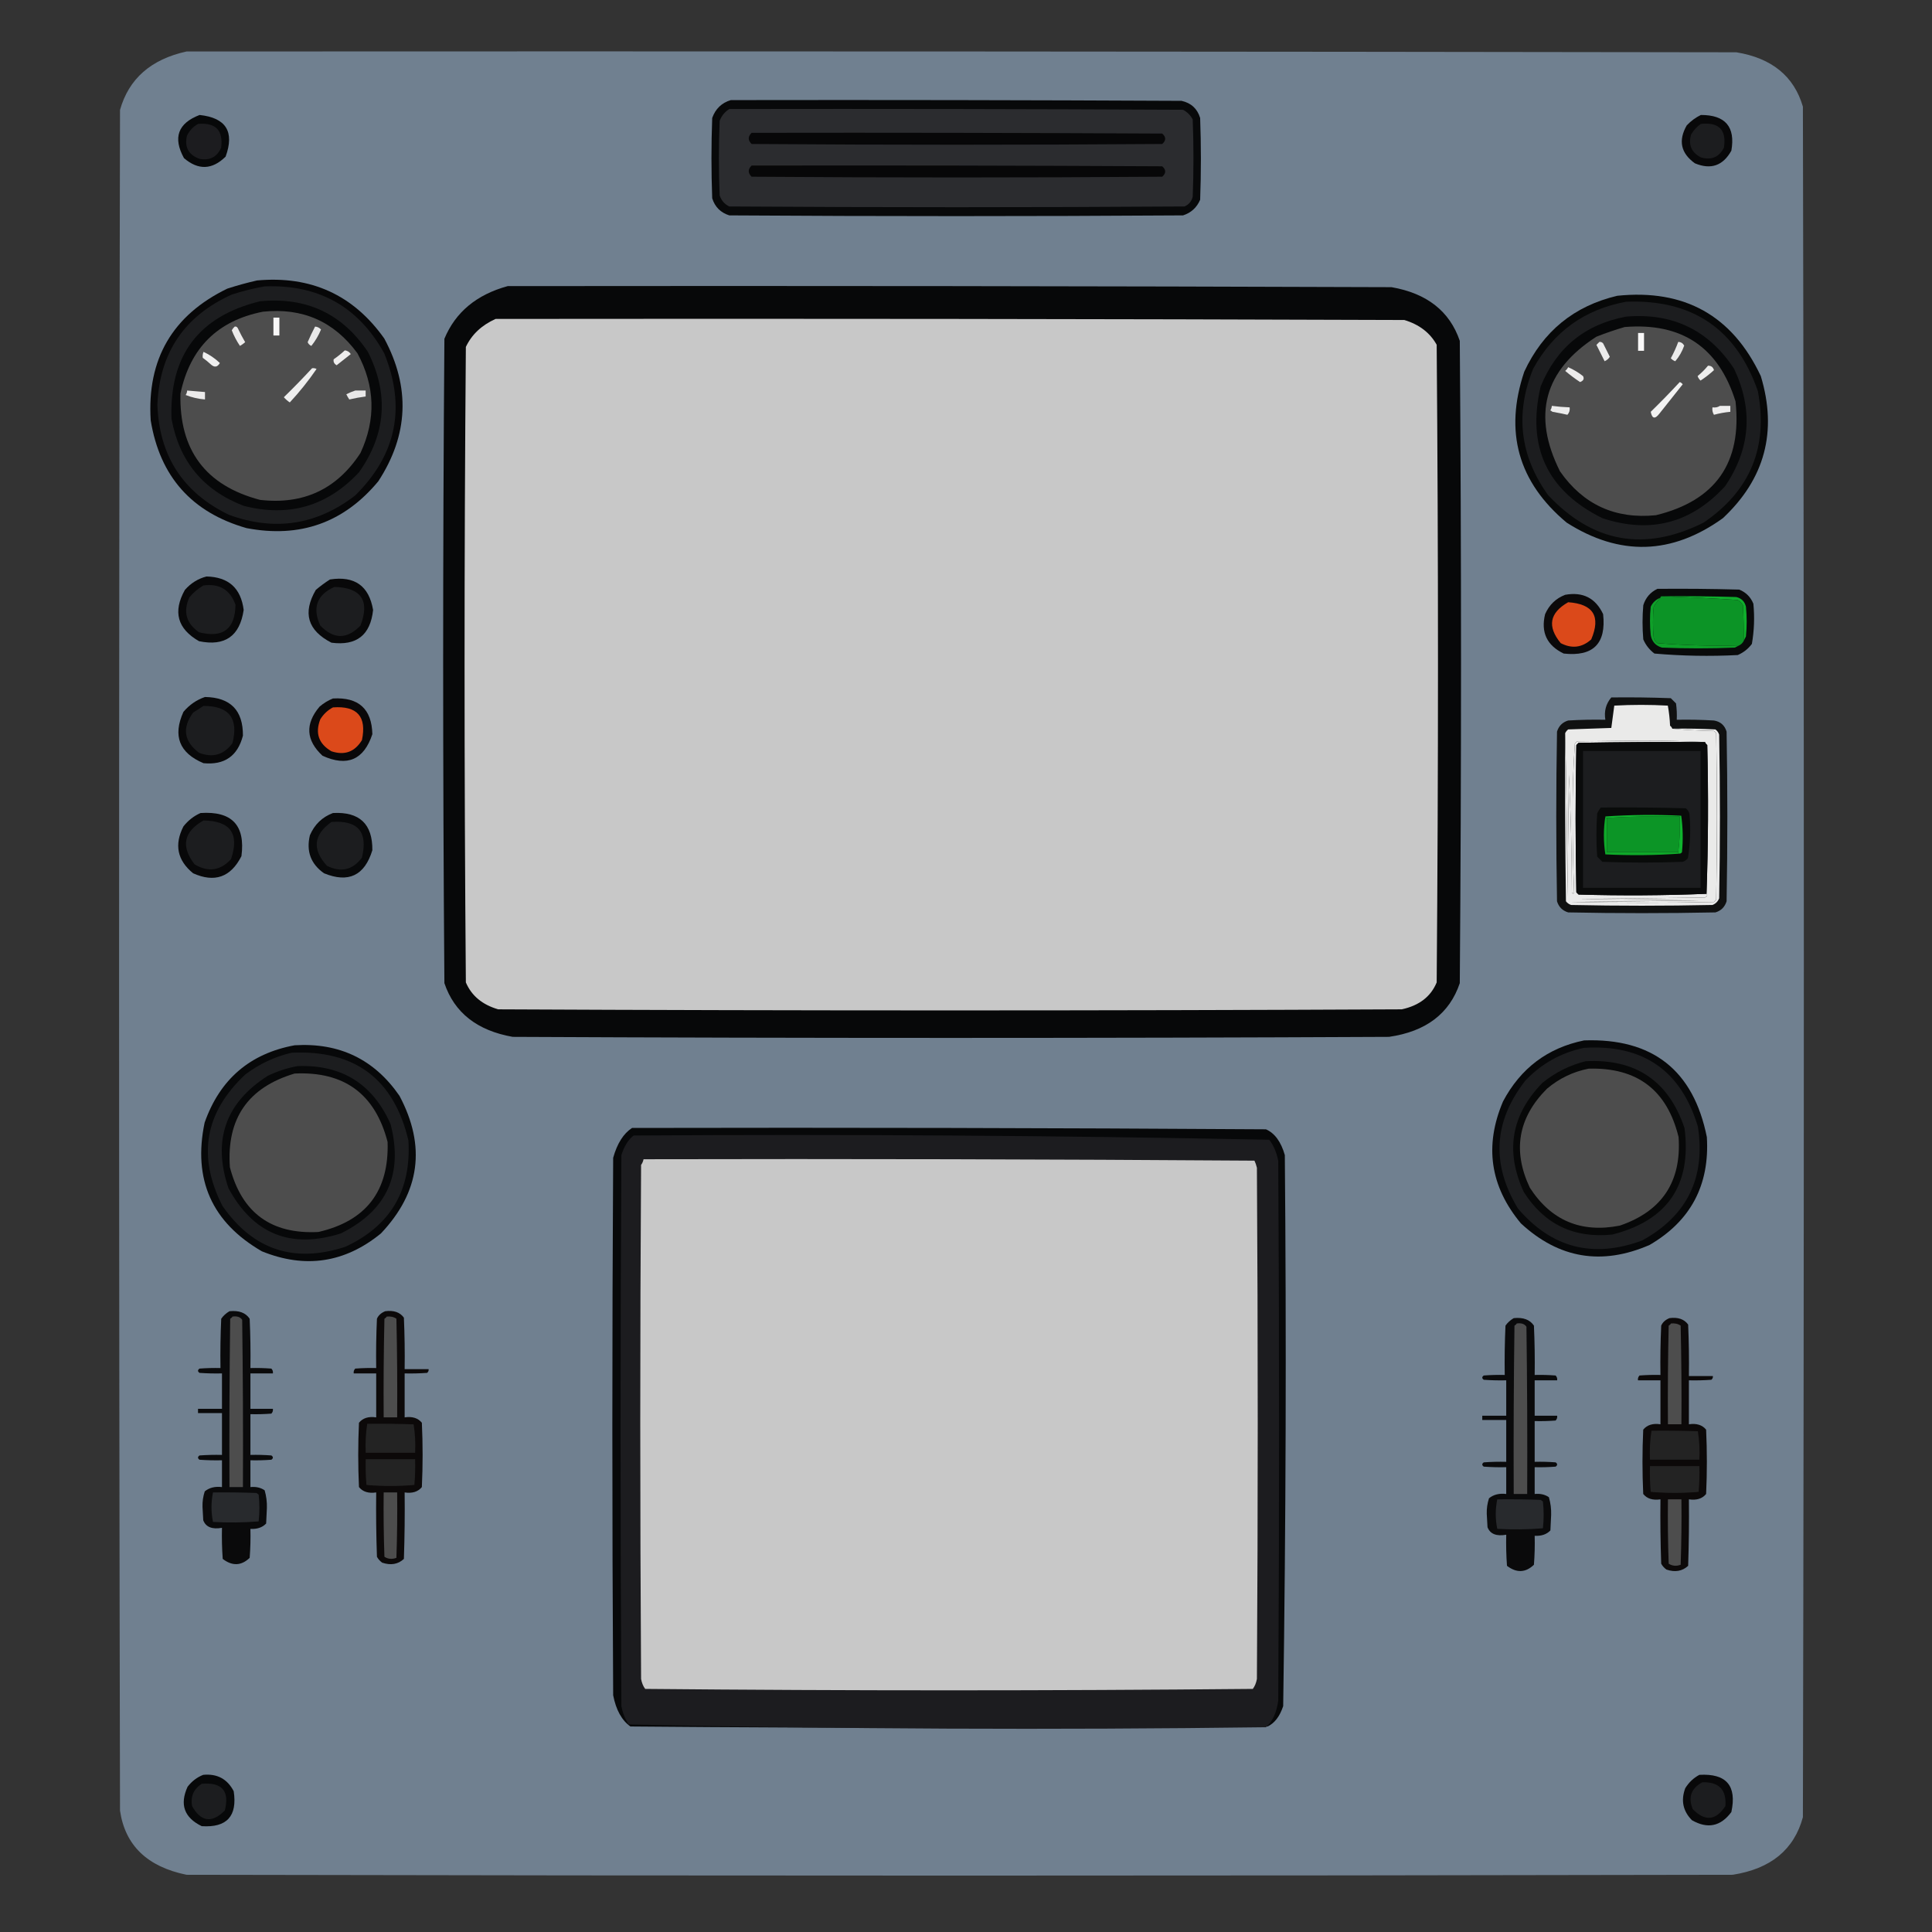<?xml version="1.0" encoding="UTF-8" standalone="no"?>
<!-- Created with Inkscape (http://www.inkscape.org/) -->

<svg
   width="200mm"
   height="200mm"
   viewBox="0 0 200 200"
   version="1.1"
   id="svg1"
   xml:space="preserve"
   inkscape:version="1.3 (0e150ed6c4, 2023-07-21)"
   sodipodi:docname="control_panel.svg"
   inkscape:export-filename="control_panel.png"
   inkscape:export-xdpi="96"
   inkscape:export-ydpi="96"
   xmlns:inkscape="http://www.inkscape.org/namespaces/inkscape"
   xmlns:sodipodi="http://sodipodi.sourceforge.net/DTD/sodipodi-0.dtd"
   xmlns="http://www.w3.org/2000/svg"
   xmlns:svg="http://www.w3.org/2000/svg"><rect x="0" y="0" width="200" height="200" fill="#333333" stroke="none"/><sodipodi:namedview
     id="namedview1"
     pagecolor="#ffffff"
     bordercolor="#000000"
     borderopacity="0.25"
     inkscape:showpageshadow="2"
     inkscape:pageopacity="0.0"
     inkscape:pagecheckerboard="0"
     inkscape:deskcolor="#d1d1d1"
     inkscape:document-units="mm"
     inkscape:zoom="0.7646054"
     inkscape:cx="502.87377"
     inkscape:cy="432.2491"
     inkscape:window-width="1920"
     inkscape:window-height="1094"
     inkscape:window-x="-11"
     inkscape:window-y="-11"
     inkscape:window-maximized="1"
     inkscape:current-layer="layer1"
     inkscape:export-bgcolor="#00000000" /><defs
     id="defs1" /><g
     inkscape:groupmode="layer"
     id="layer2"
     inkscape:label="background" /><g
     inkscape:label="Layer 1"
     inkscape:groupmode="layer"
     id="layer1"><g
       id="g3"
       transform="matrix(0.194,0,0,0.168,0.396,-17.099)"
       style="clip-rule:evenodd;fill:#708090;fill-opacity:1;fill-rule:evenodd;stroke-width:1.465;image-rendering:optimizeQuality;shape-rendering:geometricPrecision;text-rendering:geometricPrecision"><path
         style="opacity:1;fill:#708090;fill-opacity:1;stroke-width:1.465"
         fill="#2e2f33"
         d="m 97.5,133.5 c 275.667,-0.167 551.334,0 827,0.5 18.93,3.596 30.764,14.762 35.5,33.5 0.667,351.333 0.667,702.667 0,1054 -4.699,20.03 -17.199,31.86 -37.5,35.5 -275,0.67 -550,0.67 -825,0 -20.944,-4.95 -32.777,-18.11 -35.5,-39.5 -0.667,-349.333 -0.667,-698.667 0,-1048 4.681,-19.181 16.515,-31.181 35.5,-36 z"
         id="path3" /></g><g
       id="g4"
       transform="matrix(0.154,0,0,0.154,41.985,-6.11)"
       style="clip-rule:evenodd;fill-rule:evenodd;stroke-width:1.72;image-rendering:optimizeQuality;shape-rendering:geometricPrecision;text-rendering:geometricPrecision"><path
         style="opacity:1;stroke-width:1.72"
         fill="#0b090a"
         d="m 779.5,439.5 c 11.919,-2.125 20.419,2.208 25.5,13 2.167,19.833 -6.667,28.667 -26.5,26.5 -11.309,-5.451 -15.475,-14.284 -12.5,-26.5 2.773,-6.272 7.273,-10.606 13.5,-13 z"
         id="path4" /></g><g
       id="g5"
       transform="matrix(0.154,0,0,0.154,-0.878,-7.697)"
       style="clip-rule:evenodd;fill-rule:evenodd;stroke-width:1.72;image-rendering:optimizeQuality;shape-rendering:geometricPrecision;text-rendering:geometricPrecision"><path
         style="opacity:1;stroke-width:1.72"
         fill="#080809"
         d="m 144.5,437.5 c 14.822,0.323 23.155,7.823 25,22.5 -2.6,17.603 -12.6,24.603 -30,21 -14.558,-8.344 -17.725,-19.844 -9.5,-34.5 4.015,-4.554 8.848,-7.554 14.5,-9 z"
         id="path5" /></g><g
       id="g6"
       transform="matrix(0.154,0,0,0.154,41.985,-6.11)"
       style="clip-rule:evenodd;fill-rule:evenodd;stroke-width:1.72;image-rendering:optimizeQuality;shape-rendering:geometricPrecision;text-rendering:geometricPrecision"><path
         style="opacity:1;stroke-width:1.72"
         fill="#db491a"
         d="m 781.5,444.5 c 16.917,1.179 22.084,9.512 15.5,25 -6.204,5.546 -13.038,6.38 -20.5,2.5 -9.209,-11.172 -7.542,-20.339 5,-27.5 z"
         id="path6" /></g><g
       id="g7"
       transform="matrix(0.154,0,0,0.154,-0.878,-7.697)"
       style="clip-rule:evenodd;fill-rule:evenodd;stroke-width:1.72;image-rendering:optimizeQuality;shape-rendering:geometricPrecision;text-rendering:geometricPrecision"><path
         style="opacity:1;stroke-width:1.72"
         fill="#1c1d1f"
         d="m 142.5,443.5 c 10.767,-1.375 17.934,2.958 21.5,13 -0.252,16.394 -8.419,22.56 -24.5,18.5 -8.67,-6.012 -10.836,-13.845 -6.5,-23.5 2.772,-3.283 5.939,-5.95 9.5,-8 z"
         id="path7" /></g><g
       id="g8"
       transform="matrix(0.154,0,0,0.154,-0.878,-7.697)"
       style="clip-rule:evenodd;fill-rule:evenodd;stroke-width:1.72;image-rendering:optimizeQuality;shape-rendering:geometricPrecision;text-rendering:geometricPrecision"><path
         style="opacity:1;stroke-width:1.72"
         fill="#080809"
         d="m 227.5,439.5 c 16.571,-2.562 26.238,4.271 29,20.5 -1.79,16.898 -11.123,24.231 -28,22 -16.007,-8.204 -19.507,-20.037 -10.5,-35.5 3.068,-2.583 6.235,-4.916 9.5,-7 z"
         id="path8" /></g><g
       id="g9"
       transform="matrix(0.154,0,0,0.154,-0.878,-7.697)"
       style="clip-rule:evenodd;fill-rule:evenodd;stroke-width:1.72;image-rendering:optimizeQuality;shape-rendering:geometricPrecision;text-rendering:geometricPrecision"><path
         style="opacity:1;stroke-width:1.72"
         fill="#1c1d1f"
         d="m 230.5,444.5 c 18.105,0.562 23.939,9.229 17.5,26 -9,9.333 -18,9.333 -27,0 -5.487,-12 -2.32,-20.667 9.5,-26 z"
         id="path9" /></g><g
       id="g10"
       transform="matrix(0.154,0,0,0.154,41.985,-6.11)"
       style="clip-rule:evenodd;fill-rule:evenodd;stroke-width:1.72;image-rendering:optimizeQuality;shape-rendering:geometricPrecision;text-rendering:geometricPrecision"><path
         style="opacity:1;stroke-width:1.72"
         fill="#090a0a"
         d="m 841.5,435.5 c 18.336,-0.167 36.67,0 55,0.5 4.5,1.833 7.667,5 9.5,9.5 0.881,9.062 0.548,18.062 -1,27 -2.452,3.321 -5.618,5.821 -9.5,7.5 -18.732,0.961 -37.399,0.628 -56,-1 -3.332,-2.491 -5.832,-5.658 -7.5,-9.5 -0.667,-7.667 -0.667,-15.333 0,-23 1.599,-5.094 4.766,-8.761 9.5,-11 z"
         id="path10" /></g><g
       id="g11"
       transform="matrix(0.154,0,0,0.154,41.985,-6.11)"
       style="clip-rule:evenodd;fill-rule:evenodd;stroke-width:1.72;image-rendering:optimizeQuality;shape-rendering:geometricPrecision;text-rendering:geometricPrecision"><path
         style="opacity:1;stroke-width:1.72"
         fill="#0fa029"
         d="m 843.5,441.5 c -1.668,1.84 -3.168,3.84 -4.5,6 -0.667,7 -0.667,14 0,21 0.465,1.431 1.299,2.597 2.5,3.5 18.487,1.489 36.82,1.989 55,1.5 -0.973,0.487 -1.973,0.987 -3,1.5 -16.333,0.667 -32.667,0.667 -49,0 -4.27,-1.27 -6.77,-4.104 -7.5,-8.5 -0.667,-6.333 -0.667,-12.667 0,-19 1.406,-2.909 3.572,-4.909 6.5,-6 z"
         id="path11" /></g><g
       id="g12"
       transform="matrix(0.154,0,0,0.154,41.985,-6.11)"
       style="clip-rule:evenodd;fill-rule:evenodd;stroke-width:1.72;image-rendering:optimizeQuality;shape-rendering:geometricPrecision;text-rendering:geometricPrecision"><path
         style="opacity:1;stroke-width:1.72"
         fill="#0fae2c"
         d="m 844.5,440.5 c 16.67,-0.167 33.337,0 50,0.5 3.5,0.833 5.667,3 6.5,6.5 0.667,6.667 0.667,13.333 0,20 -0.513,1.027 -1.013,2.027 -1.5,3 0.079,-7.758 -0.088,-15.758 -0.5,-24 -0.833,-1.5 -2,-2.667 -3.5,-3.5 -17.081,-1.138 -34.081,-1.972 -51,-2.5 z"
         id="path12" /></g><g
       id="g13"
       transform="matrix(0.154,0,0,0.154,41.985,-6.11)"
       style="clip-rule:evenodd;fill-rule:evenodd;stroke-width:1.72;image-rendering:optimizeQuality;shape-rendering:geometricPrecision;text-rendering:geometricPrecision"><path
         style="opacity:1;stroke-width:1.72"
         fill="#0c9426"
         d="m 844.5,440.5 c 16.919,0.528 33.919,1.362 51,2.5 1.5,0.833 2.667,2 3.5,3.5 0.412,8.242 0.579,16.242 0.5,24 -0.667,1.333 -1.667,2.333 -3,3 -18.18,0.489 -36.513,-0.011 -55,-1.5 -1.201,-0.903 -2.035,-2.069 -2.5,-3.5 -0.667,-7 -0.667,-14 0,-21 1.332,-2.16 2.832,-4.16 4.5,-6 0,-0.667 0.333,-1 1,-1 z"
         id="path13" /></g><g
       id="g14"
       transform="matrix(0.154,0,0,0.154,41.985,-6.11)"
       style="clip-rule:evenodd;fill-rule:evenodd;stroke-width:1.72;image-rendering:optimizeQuality;shape-rendering:geometricPrecision;text-rendering:geometricPrecision"><path
         style="opacity:1;stroke-width:1.72"
         fill="#070808"
         d="m 814.5,238.5 c 45.183,-4.671 77.35,13.329 96.5,54 11.229,37.219 2.729,69.052 -25.5,95.5 -34.328,24.689 -69.328,25.689 -105,3 -32.606,-27.249 -42.106,-61.082 -28.5,-101.5 12.624,-27.129 33.457,-44.129 62.5,-51 z"
         id="path14" /></g><g
       id="g15"
       transform="matrix(0.154,0,0,0.154,41.985,-6.11)"
       style="clip-rule:evenodd;fill-rule:evenodd;stroke-width:1.72;image-rendering:optimizeQuality;shape-rendering:geometricPrecision;text-rendering:geometricPrecision"><path
         style="opacity:1;stroke-width:1.72"
         fill="#1c1d1f"
         d="m 820.5,242.5 c 44.454,-1.712 73.954,18.288 88.5,60 7.139,37.607 -5.028,67.107 -36.5,88.5 -39.528,19.737 -74.361,13.57 -104.5,-18.5 -18.964,-26.426 -22.298,-54.76 -10,-85 13.724,-24.892 34.557,-39.892 62.5,-45 z"
         id="path15" /></g><g
       id="g16"
       transform="matrix(0.154,0,0,0.154,41.985,-6.11)"
       style="clip-rule:evenodd;fill-rule:evenodd;stroke-width:1.72;image-rendering:optimizeQuality;shape-rendering:geometricPrecision;text-rendering:geometricPrecision"><path
         style="opacity:1;stroke-width:1.72"
         fill="#070809"
         d="m 820.5,252.5 c 31.236,-2.63 55.403,9.037 72.5,35 13.007,27.556 11.007,53.889 -6,79 -22.818,24.913 -50.318,32.08 -82.5,21.5 -37.119,-18.41 -50.952,-47.91 -41.5,-88.5 10.66,-26.167 29.826,-41.834 57.5,-47 z"
         id="path16" /></g><g
       id="g17"
       transform="matrix(0.154,0,0,0.154,41.985,-6.11)"
       style="clip-rule:evenodd;fill:#4d4d4d;fill-opacity:1;fill-rule:evenodd;stroke-width:1.72;image-rendering:optimizeQuality;shape-rendering:geometricPrecision;text-rendering:geometricPrecision"><path
         style="opacity:1;fill:#4d4d4d;fill-opacity:1;stroke-width:1.72"
         fill="#1b1c1e"
         d="m 819.5,259.5 c 38.339,-3.102 63.172,13.565 74.5,50 4.455,41.196 -13.379,66.696 -53.5,76.5 -27.34,2.744 -48.84,-7.089 -64.5,-29.5 -18.867,-37.707 -10.7,-67.873 24.5,-90.5 6.346,-2.503 12.679,-4.67 19,-6.5 z"
         id="path17" /></g><g
       id="g18"
       transform="matrix(0.154,0,0,0.154,41.985,-6.11)"
       style="clip-rule:evenodd;fill-rule:evenodd;stroke-width:1.72;image-rendering:optimizeQuality;shape-rendering:geometricPrecision;text-rendering:geometricPrecision"><path
         style="opacity:1;stroke-width:1.72"
         fill="#ececec"
         d="m 770.5,312.5 c 3.981,0.521 7.981,0.854 12,1 0.269,1.929 -0.231,3.595 -1.5,5 -3.28,-0.746 -6.614,-1.413 -10,-2 -0.5,-0.333 -1,-0.667 -1.5,-1 0.627,-0.917 0.961,-1.917 1,-3 z"
         id="path18" /></g><g
       id="g19"
       transform="matrix(0.154,0,0,0.154,41.985,-6.11)"
       style="clip-rule:evenodd;fill-rule:evenodd;stroke-width:1.72;image-rendering:optimizeQuality;shape-rendering:geometricPrecision;text-rendering:geometricPrecision"><path
         style="opacity:1;stroke-width:1.72"
         fill="#eeeded"
         d="m 883.5,312.5 c 2.333,0 4.667,0 7,0 0,1.333 0,2.667 0,4 -3.728,0.344 -7.395,1.01 -11,2 -0.952,-1.545 -1.285,-3.212 -1,-5 1.915,0.284 3.581,-0.049 5,-1 z"
         id="path19" /></g><g
       id="g20"
       transform="matrix(0.154,0,0,0.154,41.985,-6.11)"
       style="clip-rule:evenodd;fill-rule:evenodd;stroke-width:1.72;image-rendering:optimizeQuality;shape-rendering:geometricPrecision;text-rendering:geometricPrecision"><path
         style="opacity:1;stroke-width:1.72"
         fill="#f2f2f2"
         d="m 856.5,296.5 c 0.789,0.283 1.456,0.783 2,1.5 -5.167,6.5 -10.333,13 -15.5,19.5 -3.067,4.106 -5.067,3.772 -6,-1 6.703,-6.535 13.203,-13.202 19.5,-20 z"
         id="path20" /></g><g
       id="g21"
       transform="matrix(0.154,0,0,0.154,41.985,-6.11)"
       style="clip-rule:evenodd;fill-rule:evenodd;stroke-width:1.72;image-rendering:optimizeQuality;shape-rendering:geometricPrecision;text-rendering:geometricPrecision"><path
         style="opacity:1;stroke-width:1.72"
         fill="#edecec"
         d="m 781.5,286.5 c 3.561,1.548 6.894,3.548 10,6 0.929,1.822 0.262,3.155 -2,4 -3.475,-2.308 -6.808,-4.808 -10,-7.5 0.881,-0.708 1.547,-1.542 2,-2.5 z"
         id="path21" /></g><g
       id="g22"
       transform="matrix(0.154,0,0,0.154,41.985,-6.11)"
       style="clip-rule:evenodd;fill-rule:evenodd;stroke-width:1.72;image-rendering:optimizeQuality;shape-rendering:geometricPrecision;text-rendering:geometricPrecision"><path
         style="opacity:1;stroke-width:1.72"
         fill="#eeeeed"
         d="m 875.5,285.5 c 2.09,-0.05 3.423,0.95 4,3 -2.819,2.575 -5.819,4.908 -9,7 -0.915,-0.828 -1.581,-1.828 -2,-3 2.56,-2.112 4.894,-4.445 7,-7 z"
         id="path22" /></g><g
       id="g23"
       transform="matrix(0.154,0,0,0.154,41.985,-6.11)"
       style="clip-rule:evenodd;fill-rule:evenodd;stroke-width:1.72;image-rendering:optimizeQuality;shape-rendering:geometricPrecision;text-rendering:geometricPrecision"><path
         style="opacity:1;stroke-width:1.72"
         fill="#ebebeb"
         d="m 855.5,269.5 c 1.811,0.072 3.144,0.905 4,2.5 -1.376,3.927 -3.376,7.427 -6,10.5 -1.172,-0.419 -2.172,-1.085 -3,-2 1.953,-3.569 3.619,-7.236 5,-11 z"
         id="path23" /></g><g
       id="g24"
       transform="matrix(0.154,0,0,0.154,41.985,-6.11)"
       style="clip-rule:evenodd;fill-rule:evenodd;stroke-width:1.72;image-rendering:optimizeQuality;shape-rendering:geometricPrecision;text-rendering:geometricPrecision"><path
         style="opacity:1;stroke-width:1.72"
         fill="#ebebeb"
         d="m 802.5,269.5 c 0.996,-0.086 1.829,0.248 2.5,1 1.5,3 3,6 4.5,9 -0.847,1.345 -2.013,2.345 -3.5,3 -1.833,-3.667 -3.667,-7.333 -5.5,-11 0.743,-0.682 1.409,-1.349 2,-2 z"
         id="path24" /></g><g
       id="g25"
       transform="matrix(0.154,0,0,0.154,41.985,-6.11)"
       style="clip-rule:evenodd;fill-rule:evenodd;stroke-width:1.72;image-rendering:optimizeQuality;shape-rendering:geometricPrecision;text-rendering:geometricPrecision"><path
         style="opacity:1;stroke-width:1.72"
         fill="#f9f8f8"
         d="m 828.5,263.5 c 1.333,0 2.667,0 4,0 0,4 0,8 0,12 -1.333,0 -2.667,0 -4,0 0,-4 0,-8 0,-12 z"
         id="path25" /></g><g
       id="g26"
       transform="matrix(0.154,0,0,0.154,-0.878,-7.697)"
       style="clip-rule:evenodd;fill-rule:evenodd;stroke-width:1.72;image-rendering:optimizeQuality;shape-rendering:geometricPrecision;text-rendering:geometricPrecision"><path
         style="opacity:1;stroke-width:1.72"
         fill="#070708"
         d="m 178.5,238.5 c 36.211,-3.303 64.711,9.697 85.5,39 17.64,32.84 16.306,64.84 -4,96 -23.127,27.84 -52.627,38.34 -88.5,31.5 -36.833,-10.486 -58.333,-34.652 -64.5,-72.5 -2.55,-41.088 14.617,-70.588 51.5,-88.5 6.708,-2.174 13.375,-4.007 20,-5.5 z"
         id="path26" /></g><g
       id="g27"
       transform="matrix(0.154,0,0,0.154,-0.878,-7.697)"
       style="clip-rule:evenodd;fill-rule:evenodd;stroke-width:1.72;image-rendering:optimizeQuality;shape-rendering:geometricPrecision;text-rendering:geometricPrecision"><path
         style="opacity:1;stroke-width:1.72"
         fill="#1c1d1f"
         d="m 183.5,242.5 c 36.276,-1.455 63.109,13.545 80.5,45 14.707,36.279 8.207,68.113 -19.5,95.5 -25.879,19.945 -54.212,24.278 -85,13 -30.812,-14.936 -46.812,-39.602 -48,-74 1.475,-34.955 18.142,-59.621 50,-74 7.332,-2.378 14.665,-4.211 22,-5.5 z"
         id="path27" /></g><g
       id="g28"
       transform="matrix(0.154,0,0,0.154,-0.878,-7.697)"
       style="clip-rule:evenodd;fill-rule:evenodd;stroke-width:1.72;image-rendering:optimizeQuality;shape-rendering:geometricPrecision;text-rendering:geometricPrecision"><path
         style="opacity:1;stroke-width:1.72"
         fill="#070809"
         d="m 180.5,252.5 c 31.105,-3.027 55.271,8.307 72.5,34 14.202,28.243 12.202,55.243 -6,81 -21.345,22.796 -47.178,30.296 -77.5,22.5 -27.119,-10.397 -43.286,-29.897 -48.5,-58.5 -1.535,-42.61 18.298,-68.943 59.5,-79 z"
         id="path28" /></g><g
       id="g29"
       transform="matrix(0.154,0,0,0.154,-0.878,-7.697)"
       style="clip-rule:evenodd;fill:#4d4d4d;fill-opacity:1;fill-rule:evenodd;stroke-width:1.72;image-rendering:optimizeQuality;shape-rendering:geometricPrecision;text-rendering:geometricPrecision"><path
         style="opacity:1;fill:#4d4d4d;fill-opacity:1;stroke-width:1.72"
         fill="#1b1c1e"
         d="m 182.5,259.5 c 26.611,-2.773 47.778,6.56 63.5,28 11.861,22.037 12.527,44.37 2,67 -15.873,24.349 -38.373,34.849 -67.5,31.5 -36.579,-9.61 -54.412,-33.443 -53.5,-71.5 6.531,-30.699 25.031,-49.032 55.5,-55 z"
         id="path29" /></g><g
       id="g30"
       transform="matrix(0.154,0,0,0.154,-0.878,-7.697)"
       style="clip-rule:evenodd;fill-rule:evenodd;stroke-width:1.72;image-rendering:optimizeQuality;shape-rendering:geometricPrecision;text-rendering:geometricPrecision"><path
         style="opacity:1;stroke-width:1.72"
         fill="#eeeeee"
         d="m 215.5,297.5 c 1.052,-0.149 2.052,0.017 3,0.5 -5.43,7.933 -11.43,15.433 -18,22.5 -1.481,-0.98 -2.815,-2.147 -4,-3.5 6.536,-6.369 12.869,-12.869 19,-19.5 z"
         id="path30" /></g><g
       id="g31"
       transform="matrix(0.154,0,0,0.154,-0.878,-7.697)"
       style="clip-rule:evenodd;fill-rule:evenodd;stroke-width:1.72;image-rendering:optimizeQuality;shape-rendering:geometricPrecision;text-rendering:geometricPrecision"><path
         style="opacity:1;stroke-width:1.72"
         fill="#e9e8e8"
         d="m 244.5,312.5 c 2.333,0 4.667,0 7,0 0,1.333 0,2.667 0,4 -3.702,0.481 -7.369,1.148 -11,2 -0.762,-1.128 -1.429,-2.295 -2,-3.5 2.002,-1.019 4.002,-1.852 6,-2.5 z"
         id="path31" /></g><g
       id="g32"
       transform="matrix(0.154,0,0,0.154,-0.878,-7.697)"
       style="clip-rule:evenodd;fill-rule:evenodd;stroke-width:1.72;image-rendering:optimizeQuality;shape-rendering:geometricPrecision;text-rendering:geometricPrecision"><path
         style="opacity:1;stroke-width:1.72"
         fill="#ebeaea"
         d="m 131.5,312.5 c 4,0.333 8,0.667 12,1 0,1.667 0,3.333 0,5 -4.508,-0.356 -8.842,-1.356 -13,-3 0.627,-0.917 0.961,-1.917 1,-3 z"
         id="path32" /></g><g
       id="g33"
       transform="matrix(0.154,0,0,0.154,-0.878,-7.697)"
       style="clip-rule:evenodd;fill-rule:evenodd;stroke-width:1.72;image-rendering:optimizeQuality;shape-rendering:geometricPrecision;text-rendering:geometricPrecision"><path
         style="opacity:1;stroke-width:1.72"
         fill="#efefef"
         d="m 142.5,286.5 c 4.042,1.862 7.708,4.362 11,7.5 -1.625,2.82 -3.625,3.153 -6,1 -1.741,-1.62 -3.575,-3.12 -5.5,-4.5 -0.195,-1.319 -0.028,-2.653 0.5,-4 z"
         id="path33" /></g><g
       id="g34"
       transform="matrix(0.154,0,0,0.154,-0.878,-7.697)"
       style="clip-rule:evenodd;fill-rule:evenodd;stroke-width:1.72;image-rendering:optimizeQuality;shape-rendering:geometricPrecision;text-rendering:geometricPrecision"><path
         style="opacity:1;stroke-width:1.72"
         fill="#eeeded"
         d="m 237.5,285.5 c 1.696,0.185 3.029,1.019 4,2.5 -3.167,2.5 -6.333,5 -9.5,7.5 -1.678,-0.966 -2.345,-2.299 -2,-4 2.688,-1.864 5.188,-3.864 7.5,-6 z"
         id="path34" /></g><g
       id="g35"
       transform="matrix(0.154,0,0,0.154,-0.878,-7.697)"
       style="clip-rule:evenodd;fill-rule:evenodd;stroke-width:1.72;image-rendering:optimizeQuality;shape-rendering:geometricPrecision;text-rendering:geometricPrecision"><path
         style="opacity:1;stroke-width:1.72"
         fill="#e9e9e9"
         d="m 217.5,269.5 c 1.59,0.128 2.923,0.795 4,2 -1.663,3.996 -3.829,7.663 -6.5,11 -1.158,-0.498 -1.991,-1.331 -2.5,-2.5 1.544,-3.587 3.211,-7.087 5,-10.5 z"
         id="path35" /></g><g
       id="g36"
       transform="matrix(0.154,0,0,0.154,-0.878,-7.697)"
       style="clip-rule:evenodd;fill-rule:evenodd;stroke-width:1.72;image-rendering:optimizeQuality;shape-rendering:geometricPrecision;text-rendering:geometricPrecision"><path
         style="opacity:1;stroke-width:1.72"
         fill="#edecec"
         d="m 163.5,269.5 c 0.876,-0.131 1.543,0.202 2,1 1.539,3.246 3.206,6.412 5,9.5 -1.079,0.956 -2.245,1.789 -3.5,2.5 -2.223,-3.279 -4.057,-6.779 -5.5,-10.5 0.556,-1.011 1.222,-1.844 2,-2.5 z"
         id="path36" /></g><g
       id="g37"
       transform="matrix(0.154,0,0,0.154,-0.878,-7.697)"
       style="clip-rule:evenodd;fill-rule:evenodd;stroke-width:1.72;image-rendering:optimizeQuality;shape-rendering:geometricPrecision;text-rendering:geometricPrecision"><path
         style="opacity:1;stroke-width:1.72"
         fill="#f8f7f7"
         d="m 189.5,263.5 c 1.333,0 2.667,0 4,0 0,4 0,8 0,12 -1.333,0 -2.667,0 -4,0 0,-4 0,-8 0,-12 z"
         id="path37" /></g><g
       id="g38"
       transform="matrix(0.154,0,0,0.154,4.414,-14.047)"
       style="clip-rule:evenodd;fill-rule:evenodd;stroke-width:1.72;image-rendering:optimizeQuality;shape-rendering:geometricPrecision;text-rendering:geometricPrecision"><path
         style="opacity:1;stroke-width:1.72"
         fill="#070809"
         d="m 105.5,168.5 c 17.777,1.889 23.61,11.223 17.5,28 -9.048,8.906 -18.381,9.239 -28,1 -7.558,-13.766 -4.058,-23.433 10.5,-29 z"
         id="path38" /></g><g
       id="g39"
       transform="matrix(0.154,0,0,0.154,36.164,-14.047)"
       style="clip-rule:evenodd;fill-rule:evenodd;stroke-width:1.72;image-rendering:optimizeQuality;shape-rendering:geometricPrecision;text-rendering:geometricPrecision"><path
         style="opacity:1;stroke-width:1.72"
         fill="#080809"
         d="m 908.5,168.5 c 16.458,-0.042 23.291,7.958 20.5,24 -5.62,10.115 -13.786,12.948 -24.5,8.5 -9.484,-6.797 -11.317,-15.297 -5.5,-25.5 2.825,-2.976 5.992,-5.309 9.5,-7 z"
         id="path39" /></g><g
       id="g40"
       transform="matrix(0.154,0,0,0.154,36.164,-14.047)"
       style="clip-rule:evenodd;fill-rule:evenodd;stroke-width:1.72;image-rendering:optimizeQuality;shape-rendering:geometricPrecision;text-rendering:geometricPrecision"><path
         style="opacity:1;stroke-width:1.72"
         fill="#1c1d1f"
         d="m 908.5,174.5 c 12.209,-1.294 17.375,4.04 15.5,16 -3.323,6.408 -8.489,8.575 -15.5,6.5 -6.408,-3.323 -8.575,-8.489 -6.5,-15.5 1.694,-2.858 3.861,-5.191 6.5,-7 z"
         id="path40" /></g><g
       id="g41"
       transform="matrix(0.154,0,0,0.154,4.414,-14.047)"
       style="clip-rule:evenodd;fill-rule:evenodd;stroke-width:1.72;image-rendering:optimizeQuality;shape-rendering:geometricPrecision;text-rendering:geometricPrecision"><path
         style="opacity:1;stroke-width:1.72"
         fill="#1c1c1f"
         d="m 104.5,174.5 c 11.82,-1.014 16.987,4.319 15.5,16 -2.807,6.277 -7.64,8.777 -14.5,7.5 -7.42,-2.676 -10.254,-7.842 -8.5,-15.5 1.69,-3.521 4.19,-6.188 7.5,-8 z"
         id="path41" /></g><g
       id="g42"
       transform="matrix(0.154,0,0,0.154,20.289,-14.047)"
       style="clip-rule:evenodd;fill-rule:evenodd;stroke-width:1.72;image-rendering:optimizeQuality;shape-rendering:geometricPrecision;text-rendering:geometricPrecision"><path
         style="opacity:1;stroke-width:1.72"
         fill="#08090a"
         d="m 359.5,158.5 c 101.001,-0.167 202.001,0 303,0.5 6.425,1.427 10.592,5.26 12.5,11.5 0.667,18.333 0.667,36.667 0,55 -2.256,5.257 -6.09,8.757 -11.5,10.5 -101.667,0.667 -203.333,0.667 -305,0 -5.833,-1.833 -9.667,-5.667 -11.5,-11.5 -0.667,-18 -0.667,-36 0,-54 2.208,-6.163 6.375,-10.163 12.5,-12 z"
         id="path42" /></g><g
       id="g43"
       transform="matrix(0.154,0,0,0.154,20.289,-14.047)"
       style="clip-rule:evenodd;fill-rule:evenodd;stroke-width:1.72;image-rendering:optimizeQuality;shape-rendering:geometricPrecision;text-rendering:geometricPrecision"><path
         style="opacity:1;stroke-width:1.72"
         fill="#2b2c2f"
         d="m 358.5,164.5 c 101.667,-0.167 203.334,0 305,0.5 2.833,1.5 5,3.667 6.5,6.5 0.667,17.333 0.667,34.667 0,52 -0.786,3.083 -2.619,5.249 -5.5,6.5 -102,0.667 -204,0.667 -306,0 -3.256,-1.587 -5.423,-4.087 -6.5,-7.5 -0.667,-16.667 -0.667,-33.333 0,-50 1.305,-3.461 3.471,-6.128 6.5,-8 z"
         id="path43" /></g><g
       id="g44"
       transform="matrix(0.154,0,0,0.154,20.289,-14.047)"
       style="clip-rule:evenodd;fill-rule:evenodd;stroke-width:1.72;image-rendering:optimizeQuality;shape-rendering:geometricPrecision;text-rendering:geometricPrecision"><path
         style="opacity:1;stroke-width:1.72"
         fill="#070708"
         d="m 373.5,202.5 c 92.001,-0.167 184.001,0 276,0.5 2.667,2.333 2.667,4.667 0,7 -92,0.667 -184,0.667 -276,0 -2.586,-2.494 -2.586,-4.994 0,-7.5 z"
         id="path44" /></g><g
       id="g45"
       transform="matrix(0.154,0,0,0.154,20.289,-14.047)"
       style="clip-rule:evenodd;fill-rule:evenodd;stroke-width:1.72;image-rendering:optimizeQuality;shape-rendering:geometricPrecision;text-rendering:geometricPrecision"><path
         style="opacity:1;stroke-width:1.72"
         fill="#070708"
         d="m 373.5,180.5 c 92.001,-0.167 184.001,0 276,0.5 2.667,2.333 2.667,4.667 0,7 -92,0.667 -184,0.667 -276,0 -2.586,-2.494 -2.586,-4.994 0,-7.5 z"
         id="path45" /></g><g
       id="g46"
       transform="matrix(0.154,0,0,0.154,-0.878,-7.697)"
       style="clip-rule:evenodd;fill-rule:evenodd;stroke-width:1.72;image-rendering:optimizeQuality;shape-rendering:geometricPrecision;text-rendering:geometricPrecision"><path
         style="opacity:1;stroke-width:1.72"
         fill="#0a0809"
         d="m 229.5,519.5 c 17.259,-0.995 26.092,7.005 26.5,24 -5.689,17.235 -16.856,22.069 -33.5,14.5 -11.147,-10.365 -11.814,-21.365 -2,-33 2.763,-2.374 5.763,-4.208 9,-5.5 z"
         id="path46" /></g><g
       id="g47"
       transform="matrix(0.154,0,0,0.154,-0.878,-7.697)"
       style="clip-rule:evenodd;fill-rule:evenodd;stroke-width:1.72;image-rendering:optimizeQuality;shape-rendering:geometricPrecision;text-rendering:geometricPrecision"><path
         style="opacity:1;stroke-width:1.72"
         fill="#db491a"
         d="m 229.5,525.5 c 16.318,-1.189 22.818,6.145 19.5,22 -4.823,7.916 -11.657,10.416 -20.5,7.5 -8.586,-5.012 -11.086,-12.178 -7.5,-21.5 2.157,-3.476 4.99,-6.143 8.5,-8 z"
         id="path47" /></g><g
       id="g48"
       transform="matrix(0.154,0,0,0.154,41.985,-6.11)"
       style="clip-rule:evenodd;fill-rule:evenodd;stroke-width:1.72;image-rendering:optimizeQuality;shape-rendering:geometricPrecision;text-rendering:geometricPrecision"><path
         style="opacity:1;stroke-width:1.72"
         fill="#101111"
         d="m 810.5,508.5 c 13.337,-0.167 26.671,0 40,0.5 1.167,1.167 2.333,2.333 3.5,3.5 0.499,3.652 0.665,7.318 0.5,11 8.34,-0.166 16.673,0 25,0.5 4.396,0.73 7.23,3.23 8.5,7.5 0.667,38 0.667,76 0,114 -1.193,3.86 -3.693,6.36 -7.5,7.5 -33,0.667 -66,0.667 -99,0 -3.833,-1.167 -6.333,-3.667 -7.5,-7.5 -0.667,-38 -0.667,-76 0,-114 1.167,-3.833 3.667,-6.333 7.5,-7.5 8.327,-0.5 16.66,-0.666 25,-0.5 -0.945,-5.736 0.389,-10.736 4,-15 z"
         id="path48" /></g><g
       id="g49"
       transform="matrix(0.154,0,0,0.154,41.985,-6.11)"
       style="clip-rule:evenodd;fill-rule:evenodd;stroke-width:1.72;image-rendering:optimizeQuality;shape-rendering:geometricPrecision;text-rendering:geometricPrecision"><path
         style="opacity:1;stroke-width:1.72"
         fill="#eaeae9"
         d="m 851.5,529.5 c 8.587,0.845 17.921,1.345 28,1.5 0.5,0.5 1,1 1.5,1.5 0.667,37.333 0.667,74.667 0,112 -0.5,0.5 -1,1 -1.5,1.5 -32,0.667 -64,0.667 -96,0 28.667,-0.333 57.333,-0.667 86,-1 -26.667,-0.333 -53.333,-0.667 -80,-1 28,-0.333 56,-0.667 84,-1 1.499,-0.838 1.832,-1.671 1,-2.5 1.159,-33.262 1.326,-66.595 0.5,-100 -0.717,-0.544 -1.217,-1.211 -1.5,-2 -13.427,-0.675 -27.593,-1.008 -42.5,-1 -14.5,0.167 -29,0.333 -43.5,0.5 -0.5,0.5 -1,1 -1.5,1.5 -1.153,16.745 -1.653,33.578 -1.5,50.5 0.007,16.543 0.34,33.043 1,49.5 -0.346,1.196 -0.846,1.196 -1.5,0 -0.045,-26.374 -0.712,-52.707 -2,-79 -0.333,27.333 -0.667,54.667 -1,82 -0.167,-36.836 -0.667,-73.502 -1.5,-110 0.453,-0.958 1.119,-1.792 2,-2.5 9.667,-0.333 19.333,-0.667 29,-1 0.667,-5 1.333,-10 2,-15 12,-0.667 24,-0.667 36,0 0.803,4.414 1.303,8.914 1.5,13.5 0.717,0.544 1.217,1.211 1.5,2 z"
         id="path49" /></g><g
       id="g50"
       transform="matrix(0.154,0,0,0.154,-0.878,-7.697)"
       style="clip-rule:evenodd;fill-rule:evenodd;stroke-width:1.72;image-rendering:optimizeQuality;shape-rendering:geometricPrecision;text-rendering:geometricPrecision"><path
         style="opacity:1;stroke-width:1.72"
         fill="#080809"
         d="m 143.5,518.5 c 17.122,0.288 25.622,8.955 25.5,26 -3.547,13.693 -12.381,19.86 -26.5,18.5 -16.282,-6.842 -20.782,-18.342 -13.5,-34.5 4.012,-4.738 8.845,-8.071 14.5,-10 z"
         id="path50" /></g><g
       id="g51"
       transform="matrix(0.154,0,0,0.154,-0.878,-7.697)"
       style="clip-rule:evenodd;fill-rule:evenodd;stroke-width:1.72;image-rendering:optimizeQuality;shape-rendering:geometricPrecision;text-rendering:geometricPrecision"><path
         style="opacity:1;stroke-width:1.72"
         fill="#1c1d1f"
         d="m 142.5,524.5 c 17.149,-0.014 23.649,8.319 19.5,25 -5.804,7.897 -13.304,10.064 -22.5,6.5 -10.191,-7.67 -11.524,-16.67 -4,-27 2.398,-1.524 4.731,-3.024 7,-4.5 z"
         id="path51" /></g><g
       id="g52"
       transform="matrix(0.257,0,0,0.218,-32.895,-26.517)"
       style="clip-rule:evenodd;fill-rule:evenodd;stroke-width:1.117;image-rendering:optimizeQuality;shape-rendering:geometricPrecision;text-rendering:geometricPrecision"><path
         style="opacity:1;stroke-width:1.117"
         fill="#070809"
         d="m 332.5,257.5 c 118.667,-0.167 237.334,0 356,0.5 14.275,2.94 23.442,11.44 27.5,25.5 0.667,101.667 0.667,203.333 0,305 -4.132,14.464 -13.632,22.964 -28.5,25.5 -117.667,0.667 -235.333,0.667 -353,0 -14.322,-2.99 -23.488,-11.49 -27.5,-25.5 -0.667,-102 -0.667,-204 0,-306 4.443,-12.611 12.943,-20.945 25.5,-25 z"
         id="path52" /></g><g
       id="g54"
       transform="matrix(0.268,0,0,0.223,-38.607,-28.422)"
       style="clip-rule:evenodd;fill:#c8c8c8;fill-opacity:1;fill-rule:evenodd;stroke-width:1.083;image-rendering:optimizeQuality;shape-rendering:geometricPrecision;text-rendering:geometricPrecision"><path
         style="opacity:1;fill:#c8c8c8;fill-opacity:1;stroke-width:1.083"
         fill="#060708"
         d="m 335.5,275.5 c 117,-0.167 234,0 351,0.5 5.747,2.079 9.914,5.912 12.5,11.5 0.667,98.667 0.667,197.333 0,296 -2.263,6.597 -6.763,10.764 -13.5,12.5 -116.333,0.667 -232.667,0.667 -349,0 -6.141,-2.141 -10.307,-6.307 -12.5,-12.5 -0.667,-98.333 -0.667,-196.667 0,-295 2.273,-5.77 6.106,-10.103 11.5,-13 z"
         id="path54" /></g><g
       id="g56"
       transform="matrix(0.154,0,0,0.154,41.985,-6.11)"
       style="clip-rule:evenodd;fill-rule:evenodd;stroke-width:1.72;image-rendering:optimizeQuality;shape-rendering:geometricPrecision;text-rendering:geometricPrecision"><path
         style="opacity:1;stroke-width:1.72"
         fill="#eaeaea"
         d="m 851.5,529.5 c 9.672,-0.166 19.339,0 29,0.5 1.201,0.903 2.035,2.069 2.5,3.5 0.667,36.667 0.667,73.333 0,110 -0.833,2.167 -2.333,3.667 -4.5,4.5 -31.667,0.667 -63.333,0.667 -95,0 -1.431,-0.465 -2.597,-1.299 -3.5,-2.5 -0.5,-37.665 -0.667,-75.332 -0.5,-113 0.833,36.498 1.333,73.164 1.5,110 0.333,-27.333 0.667,-54.667 1,-82 1.288,26.293 1.955,52.626 2,79 0.654,1.196 1.154,1.196 1.5,0 -0.66,-16.457 -0.993,-32.957 -1,-49.5 -0.153,-16.922 0.347,-33.755 1.5,-50.5 0.5,-0.5 1,-1 1.5,-1.5 14.5,-0.167 29,-0.333 43.5,-0.5 14.907,-0.008 29.073,0.325 42.5,1 -28.335,-0.167 -56.669,0 -85,0.5 -0.5,0.5 -1,1 -1.5,1.5 -0.667,33 -0.667,66 0,99 0.5,0.5 1,1 1.5,1.5 28.739,0.824 57.405,0.658 86,-0.5 0.832,0.829 0.499,1.662 -1,2.5 -28,0.333 -56,0.667 -84,1 26.667,0.333 53.333,0.667 80,1 -28.667,0.333 -57.333,0.667 -86,1 32,0.667 64,0.667 96,0 0.5,-0.5 1,-1 1.5,-1.5 0.667,-37.333 0.667,-74.667 0,-112 -0.5,-0.5 -1,-1 -1.5,-1.5 -10.079,-0.155 -19.413,-0.655 -28,-1.5 z"
         id="path56" /></g><g
       id="g57"
       transform="matrix(0.154,0,0,0.154,41.985,-6.11)"
       style="clip-rule:evenodd;fill-rule:evenodd;stroke-width:1.72;image-rendering:optimizeQuality;shape-rendering:geometricPrecision;text-rendering:geometricPrecision"><path
         style="opacity:1;stroke-width:1.72"
         fill="#0a0b0b"
         d="m 873.5,538.5 c 0.283,0.789 0.783,1.456 1.5,2 0.826,33.405 0.659,66.738 -0.5,100 -28.595,1.158 -57.261,1.324 -86,0.5 -0.5,-0.5 -1,-1 -1.5,-1.5 -0.667,-33 -0.667,-66 0,-99 0.5,-0.5 1,-1 1.5,-1.5 28.331,-0.5 56.665,-0.667 85,-0.5 z"
         id="path57" /></g><g
       id="g58"
       transform="matrix(0.154,0,0,0.154,41.985,-6.11)"
       style="clip-rule:evenodd;fill-rule:evenodd;stroke-width:1.72;image-rendering:optimizeQuality;shape-rendering:geometricPrecision;text-rendering:geometricPrecision"><path
         style="opacity:1;stroke-width:1.72"
         fill="#1c1d1f"
         d="m 791.5,544.5 c 26.333,0 52.667,0 79,0 0,30.667 0,61.333 0,92 -26.333,0 -52.667,0 -79,0 0,-30.667 0,-61.333 0,-92 z"
         id="path58" /></g><g
       id="g59"
       transform="matrix(0.154,0,0,0.154,41.985,-6.11)"
       style="clip-rule:evenodd;fill-rule:evenodd;stroke-width:1.72;image-rendering:optimizeQuality;shape-rendering:geometricPrecision;text-rendering:geometricPrecision"><path
         style="opacity:1;stroke-width:1.72"
         fill="#090b0a"
         d="m 803.5,582.5 c 19.003,-0.167 38.003,0 57,0.5 1.201,0.903 2.035,2.069 2.5,3.5 0.949,10.1 0.615,20.1 -1,30 -0.903,1.201 -2.069,2.035 -3.5,2.5 -18,0.667 -36,0.667 -54,0 -1.167,-1.167 -2.333,-2.333 -3.5,-3.5 -0.667,-9.667 -0.667,-19.333 0,-29 0.662,-1.484 1.496,-2.817 2.5,-4 z"
         id="path59" /></g><g
       id="g60"
       transform="matrix(0.154,0,0,0.154,41.985,-6.11)"
       style="clip-rule:evenodd;fill-rule:evenodd;stroke-width:1.72;image-rendering:optimizeQuality;shape-rendering:geometricPrecision;text-rendering:geometricPrecision"><path
         style="opacity:1;stroke-width:1.72"
         fill="#0c9526"
         d="m 855.5,612.5 c -16,0 -32,0 -48,0 0,-7.667 0,-15.333 0,-23 16.158,-0.996 32.491,-1.33 49,-1 0.326,8.184 -0.008,16.184 -1,24 z"
         id="path60" /></g><g
       id="g61"
       transform="matrix(0.154,0,0,0.154,41.985,-6.11)"
       style="clip-rule:evenodd;fill-rule:evenodd;stroke-width:1.72;image-rendering:optimizeQuality;shape-rendering:geometricPrecision;text-rendering:geometricPrecision"><path
         style="opacity:1;stroke-width:1.72"
         fill="#0fb42d"
         d="m 856.5,613.5 c -0.667,0 -1,-0.333 -1,-1 0.992,-7.816 1.326,-15.816 1,-24 -16.509,-0.33 -32.842,0.004 -49,1 -0.667,0 -1,-0.333 -1,-1 16.828,-1.162 33.828,-1.328 51,-0.5 1.148,8.088 1.315,16.254 0.5,24.5 -0.383,0.556 -0.883,0.889 -1.5,1 z"
         id="path61" /></g><g
       id="g62"
       transform="matrix(0.154,0,0,0.154,41.985,-6.11)"
       style="clip-rule:evenodd;fill-rule:evenodd;stroke-width:1.72;image-rendering:optimizeQuality;shape-rendering:geometricPrecision;text-rendering:geometricPrecision"><path
         style="opacity:1;stroke-width:1.72"
         fill="#0fa829"
         d="m 806.5,588.5 c 0,0.667 0.333,1 1,1 0,7.667 0,15.333 0,23 16,0 32,0 48,0 0,0.667 0.333,1 1,1 -16.495,1.162 -33.162,1.328 -50,0.5 -1.328,-8.598 -1.328,-17.098 0,-25.5 z"
         id="path62" /></g><g
       id="g63"
       transform="matrix(0.154,0,0,0.154,-0.878,-7.697)"
       style="clip-rule:evenodd;fill-rule:evenodd;stroke-width:1.72;image-rendering:optimizeQuality;shape-rendering:geometricPrecision;text-rendering:geometricPrecision"><path
         style="opacity:1;stroke-width:1.72"
         fill="#080809"
         d="m 140.5,596.5 c 21.067,-1.436 30.234,8.231 27.5,29 -7.186,14.171 -18.019,18.004 -32.5,11.5 -10.614,-8.697 -12.781,-19.197 -6.5,-31.5 3.161,-4.009 6.994,-7.009 11.5,-9 z"
         id="path63" /></g><g
       id="g64"
       transform="matrix(0.154,0,0,0.154,-0.878,-7.697)"
       style="clip-rule:evenodd;fill-rule:evenodd;stroke-width:1.72;image-rendering:optimizeQuality;shape-rendering:geometricPrecision;text-rendering:geometricPrecision"><path
         style="opacity:1;stroke-width:1.72"
         fill="#1c1d1f"
         d="m 142.5,601.5 c 18.102,0.26 24.269,8.927 18.5,26 -7.136,7.795 -15.303,8.962 -24.5,3.5 -9.34,-12.118 -7.34,-21.951 6,-29.5 z"
         id="path64" /></g><g
       id="g65"
       transform="matrix(0.154,0,0,0.154,-0.878,-7.697)"
       style="clip-rule:evenodd;fill-rule:evenodd;stroke-width:1.72;image-rendering:optimizeQuality;shape-rendering:geometricPrecision;text-rendering:geometricPrecision"><path
         style="opacity:1;stroke-width:1.72"
         fill="#08090a"
         d="m 229.5,596.5 c 17.849,-0.981 26.682,7.353 26.5,25 -5.202,17.064 -16.036,22.231 -32.5,15.5 -8.863,-6.242 -12.029,-14.742 -9.5,-25.5 3.106,-7.275 8.272,-12.275 15.5,-15 z"
         id="path65" /></g><g
       id="g66"
       transform="matrix(0.154,0,0,0.154,-0.878,-7.697)"
       style="clip-rule:evenodd;fill-rule:evenodd;stroke-width:1.72;image-rendering:optimizeQuality;shape-rendering:geometricPrecision;text-rendering:geometricPrecision"><path
         style="opacity:1;stroke-width:1.72"
         fill="#1c1d1f"
         d="m 228.5,602.5 c 17.844,-1.326 24.677,6.674 20.5,24 -6.241,8.315 -14.074,10.148 -23.5,5.5 -10.091,-11.01 -9.091,-20.843 3,-29.5 z"
         id="path66" /></g><g
       id="g67"
       transform="matrix(0.17,0,0,0.281,11.285,-60.687)"
       style="clip-rule:evenodd;fill-rule:evenodd;stroke-width:1.211;image-rendering:optimizeQuality;shape-rendering:geometricPrecision;text-rendering:geometricPrecision"><path
         style="opacity:1;stroke-width:1.211"
         fill="#070809"
         d="m 318.5,631.5 c 128.667,-0.167 257.334,0 386,0.5 5.34,1.41 9.173,4.577 11.5,9.5 0.99,67.724 0.656,135.391 -1,203 -2.087,3.802 -5.254,6.302 -9.5,7.5 -129.333,0.667 -258.667,0.667 -388,0 -5.257,-2.256 -8.757,-6.09 -10.5,-11.5 -0.667,-66 -0.667,-132 0,-198 2.437,-5.274 6.271,-8.94 11.5,-11 z"
         id="path67" /></g><g
       id="g68"
       transform="matrix(0.17,0,0,0.291,11.285,-67.674)"
       style="clip-rule:evenodd;fill-rule:evenodd;stroke-width:1.189;image-rendering:optimizeQuality;shape-rendering:geometricPrecision;text-rendering:geometricPrecision"><path
         style="opacity:1;stroke-width:1.189"
         fill="#1c1c1f"
         d="m 319.5,636.5 c 129.056,-0.495 258.056,0.005 387,1.5 2.606,1.938 4.439,4.438 5.5,7.5 0.667,64 0.667,128 0,192 -1.01,4.343 -3.51,7.51 -7.5,9.5 -129.414,0.996 -258.747,0.663 -388,-1 -2.117,-1.731 -3.617,-3.898 -4.5,-6.5 -0.667,-65.333 -0.667,-130.667 0,-196 1.742,-3.246 4.242,-5.579 7.5,-7 z"
         id="path68" /></g><g
       id="g69"
       transform="matrix(0.154,0,0,0.154,37.631,3.367)"
       style="clip-rule:evenodd;fill-rule:evenodd;stroke-width:1.72;image-rendering:optimizeQuality;shape-rendering:geometricPrecision;text-rendering:geometricPrecision"><path
         style="opacity:1;stroke-width:1.72"
         fill="#070809"
         d="m 820.5,677.5 c 45.975,-1.613 73.475,20.053 82.5,65 1.967,32.241 -10.866,56.408 -38.5,72.5 -32.129,13.971 -60.962,9.137 -86.5,-14.5 -20.698,-24.857 -24.698,-52.191 -12,-82 11.818,-22.304 29.984,-35.971 54.5,-41 z"
         id="path69" /></g><g
       id="g70"
       transform="matrix(0.154,0,0,0.154,37.631,3.367)"
       style="clip-rule:evenodd;fill-rule:evenodd;stroke-width:1.72;image-rendering:optimizeQuality;shape-rendering:geometricPrecision;text-rendering:geometricPrecision"><path
         style="opacity:1;stroke-width:1.72"
         fill="#1c1d1f"
         d="m 820.5,682.5 c 39.632,-2.453 65.132,15.213 76.5,53 5.225,34.382 -7.275,59.882 -37.5,76.5 -32.98,12.22 -60.813,5.054 -83.5,-21.5 -18.044,-29.875 -16.377,-58.542 5,-86 10.94,-11.464 24.107,-18.797 39.5,-22 z"
         id="path70" /></g><g
       id="g71"
       transform="matrix(0.154,0,0,0.154,2.394,3.872)"
       style="clip-rule:evenodd;fill-rule:evenodd;stroke-width:1.72;image-rendering:optimizeQuality;shape-rendering:geometricPrecision;text-rendering:geometricPrecision"><path
         style="opacity:1;stroke-width:1.72"
         fill="#070809"
         d="m 182.5,677.5 c 30.096,-1.866 53.596,9.467 70.5,34 17.97,33.878 13.803,64.711 -12.5,92.5 -24.257,19.783 -50.924,23.783 -80,12 -33.639,-19.453 -46.472,-48.286 -38.5,-86.5 10.258,-29.106 30.425,-46.44 60.5,-52 z"
         id="path71" /></g><g
       id="g72"
       transform="matrix(0.154,0,0,0.154,2.394,3.872)"
       style="clip-rule:evenodd;fill-rule:evenodd;stroke-width:1.72;image-rendering:optimizeQuality;shape-rendering:geometricPrecision;text-rendering:geometricPrecision"><path
         style="opacity:1;stroke-width:1.72"
         fill="#1c1d1f"
         d="m 180.5,682.5 c 42.576,-1.979 68.742,17.688 78.5,59 2.024,33.607 -12.143,57.44 -42.5,71.5 -34.437,11.188 -61.937,2.021 -82.5,-27.5 -17.055,-33.473 -11.888,-62.973 15.5,-88.5 9.389,-7.03 19.723,-11.864 31,-14.5 z"
         id="path72" /></g><g
       id="g73"
       transform="matrix(0.154,0,0,0.154,2.394,3.872)"
       style="clip-rule:evenodd;fill-rule:evenodd;stroke-width:1.72;image-rendering:optimizeQuality;shape-rendering:geometricPrecision;text-rendering:geometricPrecision"><path
         style="opacity:1;stroke-width:1.72"
         fill="#070809"
         d="m 184.5,691.5 c 29.64,-1.097 50.474,11.903 62.5,39 8.673,33.677 -2.493,58.177 -33.5,73.5 -33.661,10.563 -58.828,0.396 -75.5,-30.5 -10.816,-32.179 -1.982,-57.345 26.5,-75.5 6.492,-3.109 13.158,-5.276 20,-6.5 z"
         id="path73" /></g><g
       id="g74"
       transform="matrix(0.154,0,0,0.154,2.394,3.872)"
       style="clip-rule:evenodd;fill:#4d4d4d;fill-opacity:1;fill-rule:evenodd;stroke-width:1.72;image-rendering:optimizeQuality;shape-rendering:geometricPrecision;text-rendering:geometricPrecision"><path
         style="opacity:1;fill:#4d4d4d;fill-opacity:1;stroke-width:1.72"
         fill="#28292d"
         d="m 182.5,696.5 c 33.352,-1.582 54.185,13.751 62.5,46 1.033,32.958 -14.467,53.125 -46.5,60.5 -31.681,1.647 -51.514,-12.853 -59.5,-43.5 -2.334,-32.675 12.166,-53.675 43.5,-63 z"
         id="path74" /></g><g
       id="g75"
       transform="matrix(0.154,0,0,0.154,37.631,3.367)"
       style="clip-rule:evenodd;fill-rule:evenodd;stroke-width:1.72;image-rendering:optimizeQuality;shape-rendering:geometricPrecision;text-rendering:geometricPrecision"><path
         style="opacity:1;stroke-width:1.72"
         fill="#070808"
         d="m 821.5,691.5 c 33.646,-1.773 55.813,13.227 66.5,45 4.843,38.147 -11.324,61.981 -48.5,71.5 -25.825,2.669 -45.658,-6.831 -59.5,-28.5 -12.714,-27.426 -8.547,-51.926 12.5,-73.5 8.654,-6.994 18.321,-11.827 29,-14.5 z"
         id="path75" /></g><g
       id="g76"
       transform="matrix(0.154,0,0,0.154,37.631,3.367)"
       style="clip-rule:evenodd;fill:#4d4d4d;fill-opacity:1;fill-rule:evenodd;stroke-width:1.72;image-rendering:optimizeQuality;shape-rendering:geometricPrecision;text-rendering:geometricPrecision"><path
         style="opacity:1;fill:#4d4d4d;fill-opacity:1;stroke-width:1.72"
         fill="#28292d"
         d="m 823.5,696.5 c 32.621,-0.949 52.788,14.385 60.5,46 2.021,29.969 -11.146,49.803 -39.5,59.5 -26.04,5.106 -46.206,-3.394 -60.5,-25.5 -11.74,-24.87 -7.907,-47.037 11.5,-66.5 8.239,-6.954 17.573,-11.454 28,-13.5 z"
         id="path76" /></g><g
       id="g77"
       transform="matrix(0.17,0,0,0.294,11.285,-70.655)"
       style="clip-rule:evenodd;fill:#c8c8c8;fill-opacity:1;fill-rule:evenodd;stroke-width:1.183;image-rendering:optimizeQuality;shape-rendering:geometricPrecision;text-rendering:geometricPrecision"><path
         style="opacity:1;fill:#c8c8c8;fill-opacity:1;stroke-width:1.183"
         fill="#060708"
         d="m 325.5,648.5 c 124,-0.167 248,0 372,0.5 0.626,0.75 1.126,1.584 1.5,2.5 0.667,60 0.667,120 0,180 -0.465,1.431 -1.299,2.597 -2.5,3.5 -123.333,0.667 -246.667,0.667 -370,0 -1.201,-0.903 -2.035,-2.069 -2.5,-3.5 -0.667,-60.333 -0.667,-120.667 0,-181 0.717,-0.544 1.217,-1.211 1.5,-2 z"
         id="path77" /></g><g
       id="g95"
       transform="matrix(0.155,0,0,0.111,0.426,38.668)"
       style="clip-rule:evenodd;fill-rule:evenodd;stroke-width:2.018;image-rendering:optimizeQuality;shape-rendering:geometricPrecision;text-rendering:geometricPrecision"><path
         style="opacity:1;stroke-width:2.018"
         fill="#0c0909"
         d="m 254.5,874.5 c 5.704,-1.064 9.871,0.936 12.5,6 0.5,15.997 0.667,31.997 0.5,48 5.333,0 10.667,0 16,0 0.17,1.322 -0.163,2.489 -1,3.5 -4.989,0.499 -9.989,0.666 -15,0.5 0,13.667 0,27.333 0,41 5.089,-1.072 8.922,0.595 11.5,5 0.667,20 0.667,40 0,60 -2.578,4.4 -6.411,6.07 -11.5,5 0.167,20.67 0,41.34 -0.5,62 -3.9,5.03 -8.733,6.2 -14.5,3.5 -1.541,-1.58 -2.708,-3.41 -3.5,-5.5 -0.5,-20 -0.667,-40 -0.5,-60 -5.135,1.07 -8.968,-0.59 -11.5,-5 -0.667,-20 -0.667,-40 0,-60 2.578,-4.405 6.411,-6.072 11.5,-5 0,-13.667 0,-27.333 0,-41 -5,0 -10,0 -15,0 -0.214,-1.644 0.12,-3.144 1,-4.5 4.655,-0.499 9.321,-0.666 14,-0.5 -0.167,-15.337 0,-30.67 0.5,-46 0.967,-3.121 2.8,-5.454 5.5,-7 z"
         id="path95" /></g><g
       id="g96"
       transform="matrix(0.155,0,0,0.111,0.426,38.668)"
       style="clip-rule:evenodd;fill:#232323;fill-opacity:1;fill-rule:evenodd;stroke-width:2.018;image-rendering:optimizeQuality;shape-rendering:geometricPrecision;text-rendering:geometricPrecision"><path
         style="opacity:1;fill:#232323;fill-opacity:1;stroke-width:2.018"
         fill="#e95419"
         d="m 241.5,1012.5 c 11,0 22,0 33,0 0.166,8.01 0,16.01 -0.5,24 -10.667,1.33 -21.333,1.33 -32,0 -0.5,-7.99 -0.666,-15.99 -0.5,-24 z"
         id="path96" /></g><g
       id="g97"
       transform="matrix(0.155,0,0,0.111,0.426,38.668)"
       style="clip-rule:evenodd;fill:#232323;fill-opacity:1;fill-rule:evenodd;stroke-width:2.018;image-rendering:optimizeQuality;shape-rendering:geometricPrecision;text-rendering:geometricPrecision"><path
         style="opacity:1;fill:#232323;fill-opacity:1;stroke-width:2.018"
         fill="#d8471a"
         d="m 243.5,1013.5 c 9.667,0 19.333,0 29,0 0,7.67 0,15.33 0,23 -9.667,0 -19.333,0 -29,0 0,-7.67 0,-15.33 0,-23 z"
         id="path97" /></g><g
       id="g98"
       transform="matrix(0.155,0,0,0.111,0.426,38.668)"
       style="clip-rule:evenodd;fill:#232323;fill-opacity:1;fill-rule:evenodd;stroke-width:2.018;image-rendering:optimizeQuality;shape-rendering:geometricPrecision;text-rendering:geometricPrecision"><path
         style="opacity:1;fill:#232323;fill-opacity:1;stroke-width:2.018"
         fill="#e75219"
         d="m 242.5,979.5 c 10.339,-0.166 20.672,0 31,0.5 0.984,8.749 1.317,17.582 1,26.5 -11,0 -22,0 -33,0 -0.304,-9.084 0.029,-18.084 1,-27 z"
         id="path98" /></g><g
       id="g99"
       transform="matrix(0.155,0,0,0.111,0.426,38.668)"
       style="clip-rule:evenodd;fill:#232323;fill-opacity:1;fill-rule:evenodd;stroke-width:2.018;image-rendering:optimizeQuality;shape-rendering:geometricPrecision;text-rendering:geometricPrecision"><path
         style="opacity:1;fill:#232323;fill-opacity:1;stroke-width:2.018"
         fill="#d8471a"
         d="m 243.5,980.5 c 9.667,0 19.333,0 29,0 0,8.333 0,16.667 0,25 -9.667,0 -19.333,0 -29,0 0,-8.333 0,-16.667 0,-25 z"
         id="path99" /></g><g
       id="g100"
       transform="matrix(0.155,0,0,0.111,0.426,38.668)"
       style="clip-rule:evenodd;fill:#4d4d4d;fill-opacity:1;fill-rule:evenodd;stroke-width:2.018;image-rendering:optimizeQuality;shape-rendering:geometricPrecision;text-rendering:geometricPrecision"><path
         style="opacity:1;fill:#4d4d4d;fill-opacity:1;stroke-width:2.018"
         fill="#1c1d1f"
         d="m 255.5,879.5 c 2.544,-0.396 4.711,0.271 6.5,2 0.5,30.665 0.667,61.332 0.5,92 -3,0 -6,0 -9,0 -0.167,-30.668 0,-61.335 0.5,-92 0.717,-0.544 1.217,-1.211 1.5,-2 z"
         id="path100" /></g><g
       id="g101"
       transform="matrix(0.155,0,0,0.111,0.426,38.668)"
       style="clip-rule:evenodd;fill:#4d4d4d;fill-opacity:1;fill-rule:evenodd;stroke-width:2.018;image-rendering:optimizeQuality;shape-rendering:geometricPrecision;text-rendering:geometricPrecision"><path
         style="opacity:1;fill:#4d4d4d;fill-opacity:1;stroke-width:2.018"
         fill="#1c1d1f"
         d="m 253.5,1043.5 c 3,0 6,0 9,0 0.167,20.34 0,40.67 -0.5,61 -2.916,1.51 -5.582,1.18 -8,-1 -0.5,-20 -0.667,-40 -0.5,-60 z"
         id="path101" /></g><g
       id="g108"
       transform="matrix(0.155,0,0,0.111,0.426,38.668)"
       style="clip-rule:evenodd;fill-rule:evenodd;stroke-width:2.018;image-rendering:optimizeQuality;shape-rendering:geometricPrecision;text-rendering:geometricPrecision"><path
         style="opacity:1;stroke-width:2.018"
         fill="#0a0a0b"
         d="m 150.5,874.5 c 6.316,-0.927 10.816,1.406 13.5,7 0.5,15.33 0.667,30.663 0.5,46 4.679,-0.166 9.345,10e-4 14,0.5 0.88,1.356 1.214,2.856 1,4.5 -5,0 -10,0 -15,0 0,11 0,22 0,33 5,0 10,0 15,0 0.214,1.644 -0.12,3.144 -1,4.5 -4.655,0.499 -9.321,0.666 -14,0.5 0,12.667 0,25.333 0,38 4.679,-0.17 9.345,0 14,0.5 1.333,1.33 1.333,2.67 0,4 -4.655,0.5 -9.321,0.67 -14,0.5 0,8.33 0,16.67 0,25 3.692,-0.53 6.858,0.47 9.5,3 1.12,5.39 1.62,10.89 1.5,16.5 -0.167,4.83 -0.333,9.67 -0.5,14.5 -2.513,3.67 -6.013,5.34 -10.5,5 0.166,9.01 0,18.01 -0.5,27 -5.592,7.49 -11.592,7.82 -18,1 -0.5,-9.66 -0.666,-19.33 -0.5,-29 -6.584,1.63 -10.75,-0.7 -12.5,-7 -0.167,-4.17 -0.333,-8.33 -0.5,-12.5 -0.112,-4.94 0.388,-9.78 1.5,-14.5 3.04,-3.47 6.874,-4.8 11.5,-4 0,-8.33 0,-16.67 0,-25 -5.011,0.17 -10.011,0 -15,-0.5 -1.333,-1.33 -1.333,-2.67 0,-4 4.989,-0.5 9.989,-0.67 15,-0.5 0,-13 0,-26 0,-39 -5.333,0 -10.667,0 -16,0 0,-1.333 0,-2.667 0,-4 5.333,0 10.667,0 16,0 0,-11 0,-22 0,-33 -5.011,0.166 -10.011,-10e-4 -15,-0.5 -1.333,-1.333 -1.333,-2.667 0,-4 4.655,-0.499 9.321,-0.666 14,-0.5 -0.167,-15.337 0,-30.67 0.5,-46 1.371,-2.766 3.204,-5.099 5.5,-7 z"
         id="path108" /></g><g
       id="g109"
       transform="matrix(0.155,0,0,0.111,0.426,38.668)"
       style="clip-rule:evenodd;fill-rule:evenodd;stroke-width:2.018;image-rendering:optimizeQuality;shape-rendering:geometricPrecision;text-rendering:geometricPrecision"><path
         style="opacity:1;stroke-width:2.018"
         fill="#282a2d"
         d="m 139.5,1043.5 c 9.672,-0.17 19.339,0 29,0.5 0.5,0.5 1,1 1.5,1.5 0.667,8.33 0.667,16.67 0,25 -10.09,1.15 -20.256,1.32 -30.5,0.5 -1.321,-9.17 -1.321,-18.33 0,-27.5 z"
         id="path109" /></g><g
       id="g110"
       transform="matrix(0.155,0,0,0.111,0.426,38.668)"
       style="clip-rule:evenodd;fill:#4d4d4d;fill-opacity:1;fill-rule:evenodd;stroke-width:2.018;image-rendering:optimizeQuality;shape-rendering:geometricPrecision;text-rendering:geometricPrecision"><path
         style="opacity:1;fill:#4d4d4d;fill-opacity:1;stroke-width:2.018"
         fill="#1c1c1f"
         d="m 152.5,879.5 c 3.047,-0.645 5.213,0.355 6.5,3 0.5,51.999 0.667,103.999 0.5,156 -3,0 -6,0 -9,0 -0.167,-52.334 0,-104.668 0.5,-157 0.717,-0.544 1.217,-1.211 1.5,-2 z"
         id="path110" /></g><g
       id="g95-0"
       transform="matrix(0.155,0,0,0.111,133.372,39.383)"
       style="clip-rule:evenodd;fill-rule:evenodd;stroke-width:2.018;image-rendering:optimizeQuality;shape-rendering:geometricPrecision;text-rendering:geometricPrecision"><path
         style="opacity:1;stroke-width:2.018"
         fill="#0c0909"
         d="m 254.5,874.5 c 5.704,-1.064 9.871,0.936 12.5,6 0.5,15.997 0.667,31.997 0.5,48 5.333,0 10.667,0 16,0 0.17,1.322 -0.163,2.489 -1,3.5 -4.989,0.499 -9.989,0.666 -15,0.5 0,13.667 0,27.333 0,41 5.089,-1.072 8.922,0.595 11.5,5 0.667,20 0.667,40 0,60 -2.578,4.4 -6.411,6.07 -11.5,5 0.167,20.67 0,41.34 -0.5,62 -3.9,5.03 -8.733,6.2 -14.5,3.5 -1.541,-1.58 -2.708,-3.41 -3.5,-5.5 -0.5,-20 -0.667,-40 -0.5,-60 -5.135,1.07 -8.968,-0.59 -11.5,-5 -0.667,-20 -0.667,-40 0,-60 2.578,-4.405 6.411,-6.072 11.5,-5 0,-13.667 0,-27.333 0,-41 -5,0 -10,0 -15,0 -0.214,-1.644 0.12,-3.144 1,-4.5 4.655,-0.499 9.321,-0.666 14,-0.5 -0.167,-15.337 0,-30.67 0.5,-46 0.967,-3.121 2.8,-5.454 5.5,-7 z"
         id="path95-7" /></g><g
       id="g96-8"
       transform="matrix(0.155,0,0,0.111,133.372,39.383)"
       style="clip-rule:evenodd;fill:#232323;fill-opacity:1;fill-rule:evenodd;stroke-width:2.018;image-rendering:optimizeQuality;shape-rendering:geometricPrecision;text-rendering:geometricPrecision"><path
         style="opacity:1;fill:#232323;fill-opacity:1;stroke-width:2.018"
         fill="#e95419"
         d="m 241.5,1012.5 c 11,0 22,0 33,0 0.166,8.01 0,16.01 -0.5,24 -10.667,1.33 -21.333,1.33 -32,0 -0.5,-7.99 -0.666,-15.99 -0.5,-24 z"
         id="path96-7" /></g><g
       id="g97-9"
       transform="matrix(0.155,0,0,0.111,133.372,39.383)"
       style="clip-rule:evenodd;fill:#232323;fill-opacity:1;fill-rule:evenodd;stroke-width:2.018;image-rendering:optimizeQuality;shape-rendering:geometricPrecision;text-rendering:geometricPrecision"><path
         style="opacity:1;fill:#232323;fill-opacity:1;stroke-width:2.018"
         fill="#d8471a"
         d="m 243.5,1013.5 c 9.667,0 19.333,0 29,0 0,7.67 0,15.33 0,23 -9.667,0 -19.333,0 -29,0 0,-7.67 0,-15.33 0,-23 z"
         id="path97-3" /></g><g
       id="g98-2"
       transform="matrix(0.155,0,0,0.111,133.372,39.383)"
       style="clip-rule:evenodd;fill:#232323;fill-opacity:1;fill-rule:evenodd;stroke-width:2.018;image-rendering:optimizeQuality;shape-rendering:geometricPrecision;text-rendering:geometricPrecision"><path
         style="opacity:1;fill:#232323;fill-opacity:1;stroke-width:2.018"
         fill="#e75219"
         d="m 242.5,979.5 c 10.339,-0.166 20.672,0 31,0.5 0.984,8.749 1.317,17.582 1,26.5 -11,0 -22,0 -33,0 -0.304,-9.084 0.029,-18.084 1,-27 z"
         id="path98-9" /></g><g
       id="g99-0"
       transform="matrix(0.155,0,0,0.111,133.372,39.383)"
       style="clip-rule:evenodd;fill:#232323;fill-opacity:1;fill-rule:evenodd;stroke-width:2.018;image-rendering:optimizeQuality;shape-rendering:geometricPrecision;text-rendering:geometricPrecision"><path
         style="opacity:1;fill:#232323;fill-opacity:1;stroke-width:2.018"
         fill="#d8471a"
         d="m 243.5,980.5 c 9.667,0 19.333,0 29,0 0,8.333 0,16.667 0,25 -9.667,0 -19.333,0 -29,0 0,-8.333 0,-16.667 0,-25 z"
         id="path99-3" /></g><g
       id="g100-3"
       transform="matrix(0.155,0,0,0.111,133.372,39.383)"
       style="clip-rule:evenodd;fill:#4d4d4d;fill-opacity:1;fill-rule:evenodd;stroke-width:2.018;image-rendering:optimizeQuality;shape-rendering:geometricPrecision;text-rendering:geometricPrecision"><path
         style="opacity:1;fill:#4d4d4d;fill-opacity:1;stroke-width:2.018"
         fill="#1c1d1f"
         d="m 255.5,879.5 c 2.544,-0.396 4.711,0.271 6.5,2 0.5,30.665 0.667,61.332 0.5,92 -3,0 -6,0 -9,0 -0.167,-30.668 0,-61.335 0.5,-92 0.717,-0.544 1.217,-1.211 1.5,-2 z"
         id="path100-7" /></g><g
       id="g101-4"
       transform="matrix(0.155,0,0,0.111,133.372,39.383)"
       style="clip-rule:evenodd;fill:#4d4d4d;fill-opacity:1;fill-rule:evenodd;stroke-width:2.018;image-rendering:optimizeQuality;shape-rendering:geometricPrecision;text-rendering:geometricPrecision"><path
         style="opacity:1;fill:#4d4d4d;fill-opacity:1;stroke-width:2.018"
         fill="#1c1d1f"
         d="m 253.5,1043.5 c 3,0 6,0 9,0 0.167,20.34 0,40.67 -0.5,61 -2.916,1.51 -5.582,1.18 -8,-1 -0.5,-20 -0.667,-40 -0.5,-60 z"
         id="path101-8" /></g><g
       id="g108-7"
       transform="matrix(0.155,0,0,0.111,133.372,39.383)"
       style="clip-rule:evenodd;fill-rule:evenodd;stroke-width:2.018;image-rendering:optimizeQuality;shape-rendering:geometricPrecision;text-rendering:geometricPrecision"><path
         style="opacity:1;stroke-width:2.018"
         fill="#0a0a0b"
         d="m 150.5,874.5 c 6.316,-0.927 10.816,1.406 13.5,7 0.5,15.33 0.667,30.663 0.5,46 4.679,-0.166 9.345,10e-4 14,0.5 0.88,1.356 1.214,2.856 1,4.5 -5,0 -10,0 -15,0 0,11 0,22 0,33 5,0 10,0 15,0 0.214,1.644 -0.12,3.144 -1,4.5 -4.655,0.499 -9.321,0.666 -14,0.5 0,12.667 0,25.333 0,38 4.679,-0.17 9.345,0 14,0.5 1.333,1.33 1.333,2.67 0,4 -4.655,0.5 -9.321,0.67 -14,0.5 0,8.33 0,16.67 0,25 3.692,-0.53 6.858,0.47 9.5,3 1.12,5.39 1.62,10.89 1.5,16.5 -0.167,4.83 -0.333,9.67 -0.5,14.5 -2.513,3.67 -6.013,5.34 -10.5,5 0.166,9.01 0,18.01 -0.5,27 -5.592,7.49 -11.592,7.82 -18,1 -0.5,-9.66 -0.666,-19.33 -0.5,-29 -6.584,1.63 -10.75,-0.7 -12.5,-7 -0.167,-4.17 -0.333,-8.33 -0.5,-12.5 -0.112,-4.94 0.388,-9.78 1.5,-14.5 3.04,-3.47 6.874,-4.8 11.5,-4 0,-8.33 0,-16.67 0,-25 -5.011,0.17 -10.011,0 -15,-0.5 -1.333,-1.33 -1.333,-2.67 0,-4 4.989,-0.5 9.989,-0.67 15,-0.5 0,-13 0,-26 0,-39 -5.333,0 -10.667,0 -16,0 0,-1.333 0,-2.667 0,-4 5.333,0 10.667,0 16,0 0,-11 0,-22 0,-33 -5.011,0.166 -10.011,-10e-4 -15,-0.5 -1.333,-1.333 -1.333,-2.667 0,-4 4.655,-0.499 9.321,-0.666 14,-0.5 -0.167,-15.337 0,-30.67 0.5,-46 1.371,-2.766 3.204,-5.099 5.5,-7 z"
         id="path108-1" /></g><g
       id="g109-5"
       transform="matrix(0.155,0,0,0.111,133.372,39.383)"
       style="clip-rule:evenodd;fill-rule:evenodd;stroke-width:2.018;image-rendering:optimizeQuality;shape-rendering:geometricPrecision;text-rendering:geometricPrecision"><path
         style="opacity:1;stroke-width:2.018"
         fill="#282a2d"
         d="m 139.5,1043.5 c 9.672,-0.17 19.339,0 29,0.5 0.5,0.5 1,1 1.5,1.5 0.667,8.33 0.667,16.67 0,25 -10.09,1.15 -20.256,1.32 -30.5,0.5 -1.321,-9.17 -1.321,-18.33 0,-27.5 z"
         id="path109-6" /></g><g
       id="g110-4"
       transform="matrix(0.155,0,0,0.111,133.372,39.383)"
       style="clip-rule:evenodd;fill:#4d4d4d;fill-opacity:1;fill-rule:evenodd;stroke-width:2.018;image-rendering:optimizeQuality;shape-rendering:geometricPrecision;text-rendering:geometricPrecision"><path
         style="opacity:1;fill:#4d4d4d;fill-opacity:1;stroke-width:2.018"
         fill="#1c1c1f"
         d="m 152.5,879.5 c 3.047,-0.645 5.213,0.355 6.5,3 0.5,51.999 0.667,103.999 0.5,156 -3,0 -6,0 -9,0 -0.167,-52.334 0,-104.668 0.5,-157 0.717,-0.544 1.217,-1.211 1.5,-2 z"
         id="path110-2" /></g><g
       id="g117"
       transform="matrix(0.154,0,0,0.154,36.164,0.24)"
       style="clip-rule:evenodd;fill-rule:evenodd;stroke-width:1.72;image-rendering:optimizeQuality;shape-rendering:geometricPrecision;text-rendering:geometricPrecision"><path
         style="opacity:1;stroke-width:1.72"
         fill="#080809"
         d="m 907.5,1191.5 c 18.133,-1.04 25.3,7.3 21.5,25 -7.151,9.68 -15.984,11.52 -26.5,5.5 -6.037,-6.13 -7.537,-13.3 -4.5,-21.5 2.406,-3.91 5.572,-6.91 9.5,-9 z"
         id="path117" /></g><g
       id="g118"
       transform="matrix(0.154,0,0,0.154,36.164,0.24)"
       style="clip-rule:evenodd;fill-rule:evenodd;stroke-width:1.72;image-rendering:optimizeQuality;shape-rendering:geometricPrecision;text-rendering:geometricPrecision"><path
         style="opacity:1;stroke-width:1.72"
         fill="#1c1d1f"
         d="m 909.5,1196.5 c 11.149,-0.35 16.316,4.98 15.5,16 -6.465,9.81 -13.799,10.47 -22,2 -3.18,-7.97 -1.013,-13.97 6.5,-18 z"
         id="path118" /></g><g
       id="g119"
       transform="matrix(0.154,0,0,0.154,4.943,0.24)"
       style="clip-rule:evenodd;fill-rule:evenodd;stroke-width:1.72;image-rendering:optimizeQuality;shape-rendering:geometricPrecision;text-rendering:geometricPrecision"><path
         style="opacity:1;stroke-width:1.72"
         fill="#070809"
         d="m 104.5,1191.5 c 9.381,-0.9 16.214,2.77 20.5,11 2.551,16.78 -4.615,24.61 -21.5,23.5 -11.778,-5.73 -14.944,-14.56 -9.5,-26.5 2.855,-3.71 6.355,-6.38 10.5,-8 z"
         id="path119" /></g><g
       id="g120"
       transform="matrix(0.154,0,0,0.154,4.943,0.24)"
       style="clip-rule:evenodd;fill-rule:evenodd;stroke-width:1.72;image-rendering:optimizeQuality;shape-rendering:geometricPrecision;text-rendering:geometricPrecision"><path
         style="opacity:1;stroke-width:1.72"
         fill="#1c1d1f"
         d="m 103.5,1197.5 c 13.709,-1.13 18.875,4.87 15.5,18 -8.669,8.67 -16.002,7.67 -22,-3 -1.091,-6.48 1.075,-11.48 6.5,-15 z"
         id="path120" /></g></g></svg>
